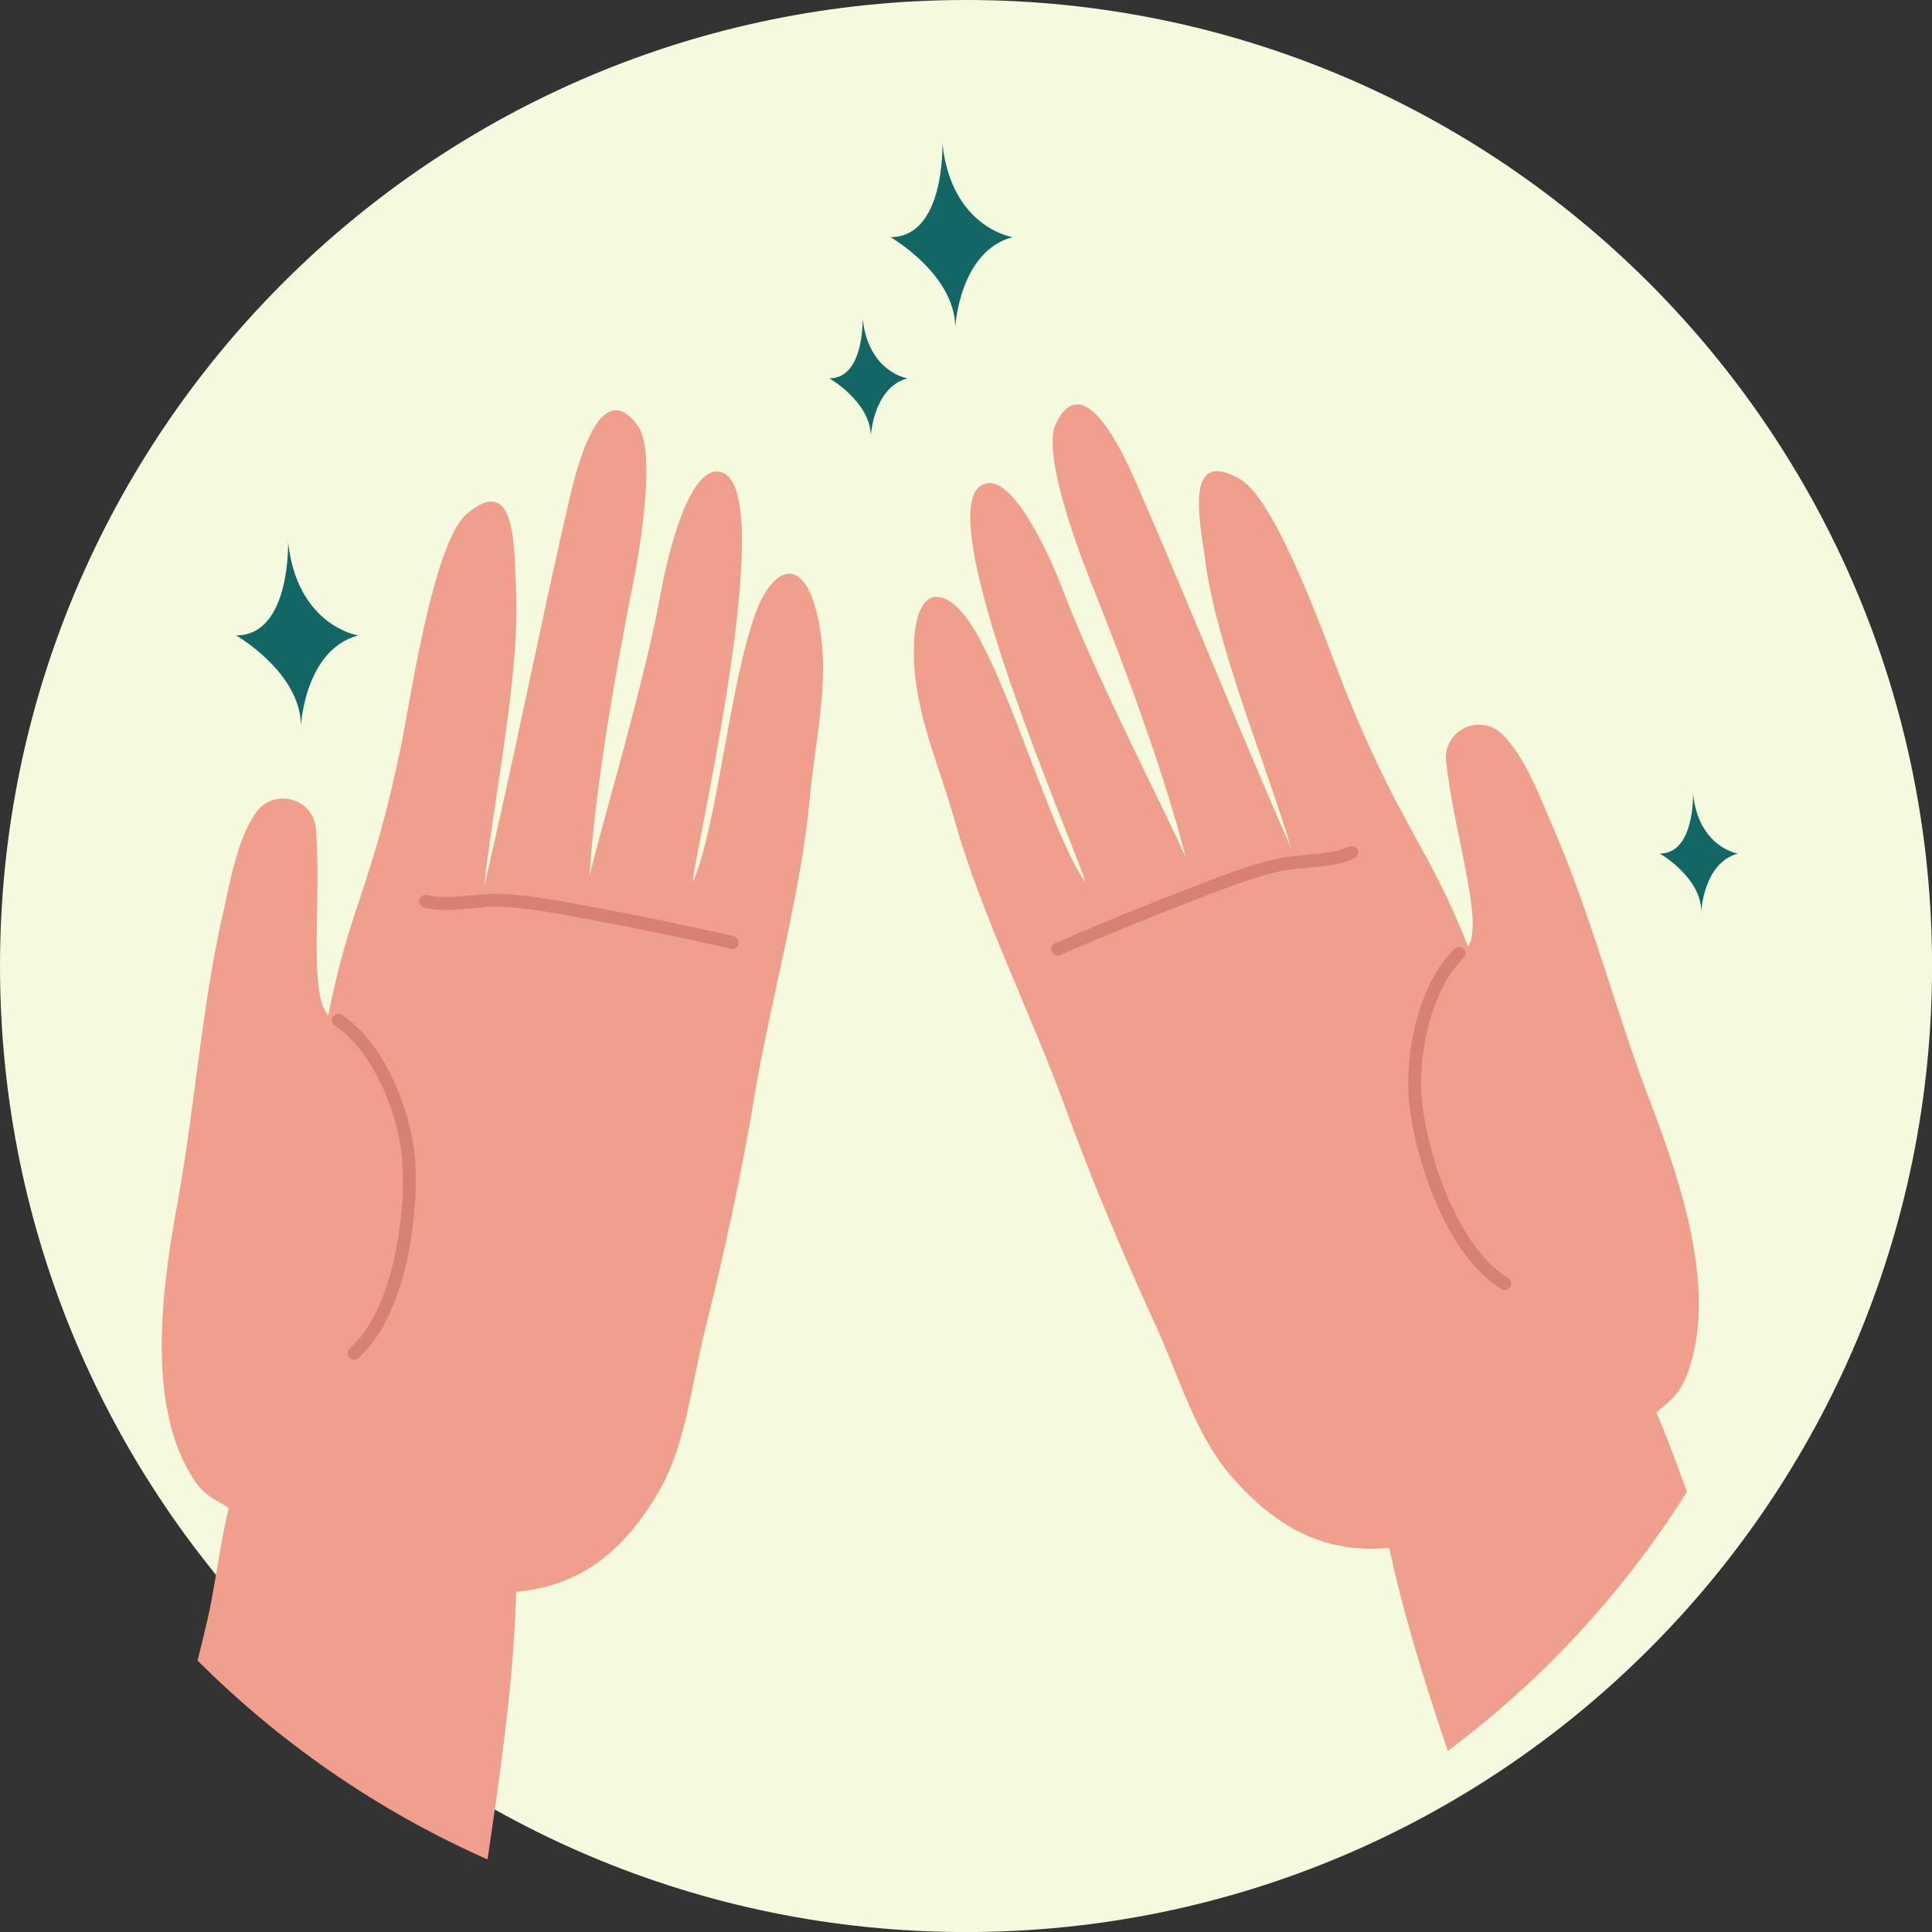 <?xml version="1.0" encoding="UTF-8" standalone="no"?>
<svg
   xmlns:dc="http://purl.org/dc/elements/1.1/"
   xmlns:cc="http://creativecommons.org/ns#"
   xmlns:rdf="http://www.w3.org/1999/02/22-rdf-syntax-ns#"
   xmlns:svg="http://www.w3.org/2000/svg"
   xmlns="http://www.w3.org/2000/svg"
   xmlns:sodipodi="http://sodipodi.sourceforge.net/DTD/sodipodi-0.dtd"
   xmlns:inkscape="http://www.inkscape.org/namespaces/inkscape"
   width="37.919mm"
   height="37.92mm"
   viewBox="0 0 37.919 37.92"
   version="1.1"
   id="svg4652"
   inkscape:version="1.0.1 (3bc2e813f5, 2020-09-07)"
   sodipodi:docname="9.svg">
  <rect x="0" y="0" width="37.919" height="37.92" fill="#333333" stroke="none"/>
  <defs
     id="defs4646">
    <clipPath
       id="clipPath600"
       clipPathUnits="userSpaceOnUse">
      <path
         id="path598"
         d="m 6972.22,1165.2 c 0,-296.821 -240.63,-537.45 -537.45,-537.45 -296.81,0 -537.43,240.629 -537.43,537.45 0,296.81 240.62,537.44 537.43,537.44 296.82,0 537.45,-240.63 537.45,-537.44" />
    </clipPath>
  </defs>
  <sodipodi:namedview
     id="base"
     pagecolor="#ffffff"
     bordercolor="#666666"
     borderopacity="1.0"
     inkscape:pageopacity="0.0"
     inkscape:pageshadow="2"
     inkscape:zoom="0.98994949"
     inkscape:cx="-206.5947"
     inkscape:cy="77.459348"
     inkscape:document-units="mm"
     inkscape:current-layer="layer1"
     inkscape:document-rotation="0"
     showgrid="false"
     inkscape:snap-center="false"
     inkscape:window-width="1267"
     inkscape:window-height="1041"
     inkscape:window-x="78"
     inkscape:window-y="0"
     inkscape:window-maximized="0" />
  <g
     inkscape:label="Layer 1"
     inkscape:groupmode="layer"
     id="layer1"
     transform="translate(-379.427,-151.885)">
    <path
       id="path578"
       style="fill:#f5fade;fill-opacity:1;fill-rule:nonzero;stroke:none;stroke-width:0.035"
       d="m 417.347,170.845 c 0,10.471 -8.489,18.96 -18.96,18.96 -10.471,0 -18.96,-8.489 -18.96,-18.96 0,-10.471 8.489,-18.96 18.96,-18.96 10.471,0 18.96,8.489 18.96,18.96" />
    <g
       clip-path="url(#clipPath600)"
       id="g596"
       transform="matrix(0.035,0,0,-0.035,171.382,211.951)">
      <path
         id="path602"
         style="fill:#f09f8d;fill-opacity:1;fill-rule:nonzero;stroke:none"
         d="m 6063.94,875.629 c -4.22,2.531 -7.87,5.992 -10.6,10.07 -28.79,42.992 -17.44,112.973 -9.29,158.071 9.77,54.03 13.1,108.32 25.57,162.05 3.32,14.33 7.54,40.3 18.28,54.96 10.08,13.74 31.95,7.74 33.38,-9.25 3.31,-39.47 -4.47,-92.62 6.95,-104.68 12.08,61.49 25.07,72.88 41.49,154.5 4.43,22.03 17.51,110.74 36.06,126.56 28.24,24.06 26.51,-19.93 27.68,-41.04 2.66,-48.03 -12.84,-119.9 -17.82,-167.97 16.72,71.59 31.24,145.72 47.82,217.34 4.68,20.23 17.53,69.69 38.27,41.27 10.16,-13.93 2.07,-65.36 -2.96,-90.61 -10.57,-52.98 -21.04,-114.82 -24.07,-162.15 6.25,27.02 31.09,108.88 40.35,160.76 1.84,10.33 13.37,66.65 31.22,66.23 37.77,-0.87 -13.04,-214.78 -13.67,-230.19 13.67,29.64 20.91,113.93 35.94,152.56 8.86,22.82 24.92,31.07 33.16,0.14 9.31,-34.94 -0.18,-69.24 -3.46,-105.66 -4.82,-53.47 -22.43,-115.08 -31.08,-167.45 -7.34,-44.34 -17,-88.2 -27.9,-131.808 -7.53,-30.09 -10.43,-63.48 -25.8,-89.832 -29.47,-50.469 -67.65,-63.648 -124.32,-53.051 -52.43,9.801 -80.49,22.41 -125.2,49.18" />
      <path
         id="path604"
         style="fill:#d68174;fill-opacity:1;fill-rule:nonzero;stroke:none"
         d="m 6131.93,1141.04 c 10.69,-7.03 19.88,-19.72 26.44,-33.95 6.59,-14.2 10.59,-29.91 11.39,-42.65 0.2,-3.11 0.3,-6.46 0.3,-9.99 0.01,-15.46 -2.02,-34.38 -6.81,-51.78 -4.78,-17.408 -12.39,-33.24 -22.98,-42.701 -1.49,-1.34 -1.61,-3.629 -0.28,-5.11 1.34,-1.488 3.63,-1.609 5.11,-0.277 12.21,11.008 20.1,28 25.12,46.168 5,18.18 7.07,37.61 7.08,53.7 0,3.67 -0.11,7.17 -0.32,10.45 -0.89,13.83 -5.09,30.2 -12.04,45.23 -6.97,15.02 -16.66,28.74 -29.02,36.95 -1.67,1.1 -3.91,0.65 -5.01,-1.02 -1.1,-1.67 -0.65,-3.91 1.02,-5.02" />
      <path
         id="path606"
         style="fill:#d68174;fill-opacity:1;fill-rule:nonzero;stroke:none"
         d="m 6181.82,1207.25 c 3.8,-1.04 7.82,-1.37 11.92,-1.37 9.81,0.02 20.23,1.89 28.5,1.87 l 2,-0.04 c 15.89,-0.63 31.2,-3.59 47.24,-6.56 27.64,-5.11 55.07,-10.69 82.48,-17.04 1.95,-0.45 3.89,0.76 4.34,2.71 0.45,1.95 -0.76,3.89 -2.71,4.34 -27.53,6.37 -55.07,11.98 -82.79,17.11 -16,2.95 -31.66,6 -48.26,6.67 l -2.3,0.05 c -9.24,-0.02 -19.6,-1.9 -28.5,-1.88 -3.7,0 -7.11,0.32 -10,1.12 -1.92,0.53 -3.91,-0.6 -4.44,-2.53 -0.54,-1.92 0.6,-3.91 2.52,-4.45" />
      <path
         id="path608"
         style="fill:#f09f8d;fill-opacity:1;fill-rule:nonzero;stroke:none"
         d="m 6017.14,642.199 c 13.08,55.813 30.57,110.25 43.46,166.223 6.54,28.418 8.85,65.867 22.37,91.93 41.89,-6.954 82.8,-23.922 124.43,-33.563 8.64,-2 17.29,-4.137 25.97,-5.879 2.84,-66.808 -8.41,-136.601 -18.07,-202.648 -1.46,-9.981 -3.51,-25.942 -8.1,-34.633 -3.72,-7.02 -4.62,-6.758 -13.49,-8.887 -23.29,-5.64 -50.58,-9.531 -74.44,-5.902 -33.98,5.16 -67.55,14.219 -102.13,33.359" />
      <path
         id="path610"
         style="fill:#f09f8d;fill-opacity:1;fill-rule:nonzero;stroke:none"
         d="m 6880.38,930.531 c 3.69,3.258 6.64,7.328 8.58,11.84 20.41,47.527 -3.58,114.249 -19.86,157.089 -19.51,51.32 -32.74,104.08 -54.85,154.61 -5.9,13.48 -14.81,38.23 -28.05,50.68 -12.43,11.67 -32.83,1.74 -31.12,-15.21 3.98,-39.41 21.38,-90.24 12.36,-104.2 -23.15,58.24 -38.01,67.06 -69.11,144.28 -8.4,20.85 -37.52,105.66 -58.67,117.8 -32.17,18.48 -22.39,-24.44 -19.68,-45.42 6.19,-47.7 34.62,-115.5 48.32,-161.85 -29.56,67.3 -57.43,137.53 -86.86,204.89 -8.31,19.03 -30,65.29 -45.19,33.55 -7.44,-15.56 9.94,-64.63 19.52,-88.52 20.11,-50.16 41.74,-109.03 53.41,-155 -11.1,25.42 -50.54,101.34 -69.15,150.63 -3.71,9.82 -25.37,63.07 -42.83,59.39 -36.99,-7.79 52.19,-208.74 55.64,-223.78 -18.88,26.63 -41.44,108.16 -63.3,143.39 -12.91,20.8 -30.2,25.95 -32.63,-5.96 -2.74,-36.05 12.87,-68.03 22.78,-103.22 14.55,-51.68 43.15,-109.03 61.27,-158.91 15.33,-42.25 32.88,-83.6 51.6,-124.462 12.91,-28.199 21.88,-60.5 41.83,-83.578 38.22,-44.211 78.17,-50.16 131.94,-29.351 49.74,19.25 75.01,36.793 114.05,71.312" />
      <path
         id="path612"
         style="fill:#d68174;fill-opacity:1;fill-rule:nonzero;stroke:none"
         d="m 6759.84,1184.16 c -18.07,-17.65 -25.95,-49.48 -26.03,-75.45 0,-4.49 0.24,-8.8 0.73,-12.86 1.94,-15.88 7.18,-36.67 15.69,-55.95 8.54,-19.25 20.27,-37.08 35.89,-46.638 1.7,-1.043 3.93,-0.5 4.97,1.207 1.04,1.703 0.5,3.929 -1.21,4.972 -13.54,8.189 -24.87,24.849 -33.03,43.389 -8.19,18.5 -13.3,38.81 -15.12,53.9 -0.46,3.72 -0.69,7.76 -0.69,11.98 -0.08,24.5 8.03,55.16 23.83,70.25 1.43,1.39 1.47,3.68 0.08,5.12 -1.38,1.43 -3.67,1.47 -5.11,0.08" />
      <path
         id="path614"
         style="fill:#d68174;fill-opacity:1;fill-rule:nonzero;stroke:none"
         d="m 6700.52,1241.41 c -4.85,-2.39 -11.66,-3.47 -18.85,-4.17 -7.2,-0.72 -14.74,-1.1 -21.39,-2.61 -16.19,-3.7 -31.03,-9.57 -46.21,-15.41 -26.32,-10.14 -52.36,-20.68 -78.25,-32 -1.84,-0.8 -2.67,-2.93 -1.87,-4.76 0.8,-1.83 2.93,-2.67 4.76,-1.87 25.77,11.26 51.72,21.77 77.96,31.87 15.22,5.86 29.73,11.58 45.22,15.12 5.74,1.32 13.09,1.73 20.49,2.46 7.42,0.75 14.92,1.78 21.3,4.86 1.8,0.88 2.55,3.04 1.67,4.84 -0.87,1.79 -3.04,2.54 -4.83,1.67" />
      <path
         id="path616"
         style="fill:#f09f8d;fill-opacity:1;fill-rule:nonzero;stroke:none"
         d="m 6969.2,709.641 c -23.1,52.461 -50.26,102.769 -73.2,155.429 -11.64,26.731 -20.79,63.121 -38.85,86.27 -39.91,-14.508 -77.01,-38.711 -116.17,-55.82 -8.13,-3.551 -16.23,-7.239 -24.46,-10.54 9.47,-66.191 33.32,-132.738 54.94,-195.898 3.26,-9.543 8.2,-24.84 14.31,-32.551 4.94,-6.23 5.78,-5.801 14.89,-6.281 23.93,-1.27 51.47,-0.07 74.26,7.871 32.45,11.289 63.8,26.348 94.28,51.52" />
      <path
         id="path618"
         style="fill:#126664;fill-opacity:1;fill-rule:nonzero;stroke:none"
         d="m 6472.62,1635.64 c 0,0 1.6,-52.45 -29.09,-52.45 0,0 36.02,-20.73 36.3,-50.45 0,0 2.2,42.48 32.11,50.45 0,0 -34.21,5.19 -39.32,52.45" />
      <path
         id="path620"
         style="fill:#126664;fill-opacity:1;fill-rule:nonzero;stroke:none"
         d="m 6105.68,1412.29 c 0,0 1.61,-52.45 -29.09,-52.45 0,0 36.03,-20.73 36.31,-50.45 0,0 2.2,42.48 32.11,50.45 0,0 -34.21,5.19 -39.33,52.45" />
      <path
         id="path622"
         style="fill:#126664;fill-opacity:1;fill-rule:nonzero;stroke:none"
         d="m 6427.87,1537.53 c 0,0 1.02,-33.53 -18.6,-33.53 0,0 23.02,-13.26 23.21,-32.25 0,0 1.41,27.16 20.53,32.25 0,0 -21.87,3.31 -25.14,33.53" />
      <path
         id="path624"
         style="fill:#126664;fill-opacity:1;fill-rule:nonzero;stroke:none"
         d="m 6893.54,1271.04 c 0,0 1.02,-33.52 -18.6,-33.52 0,0 23.03,-13.26 23.21,-32.26 0,0 1.41,27.16 20.53,32.26 0,0 -21.87,3.31 -25.14,33.52" />
    </g>
  </g>
</svg>
